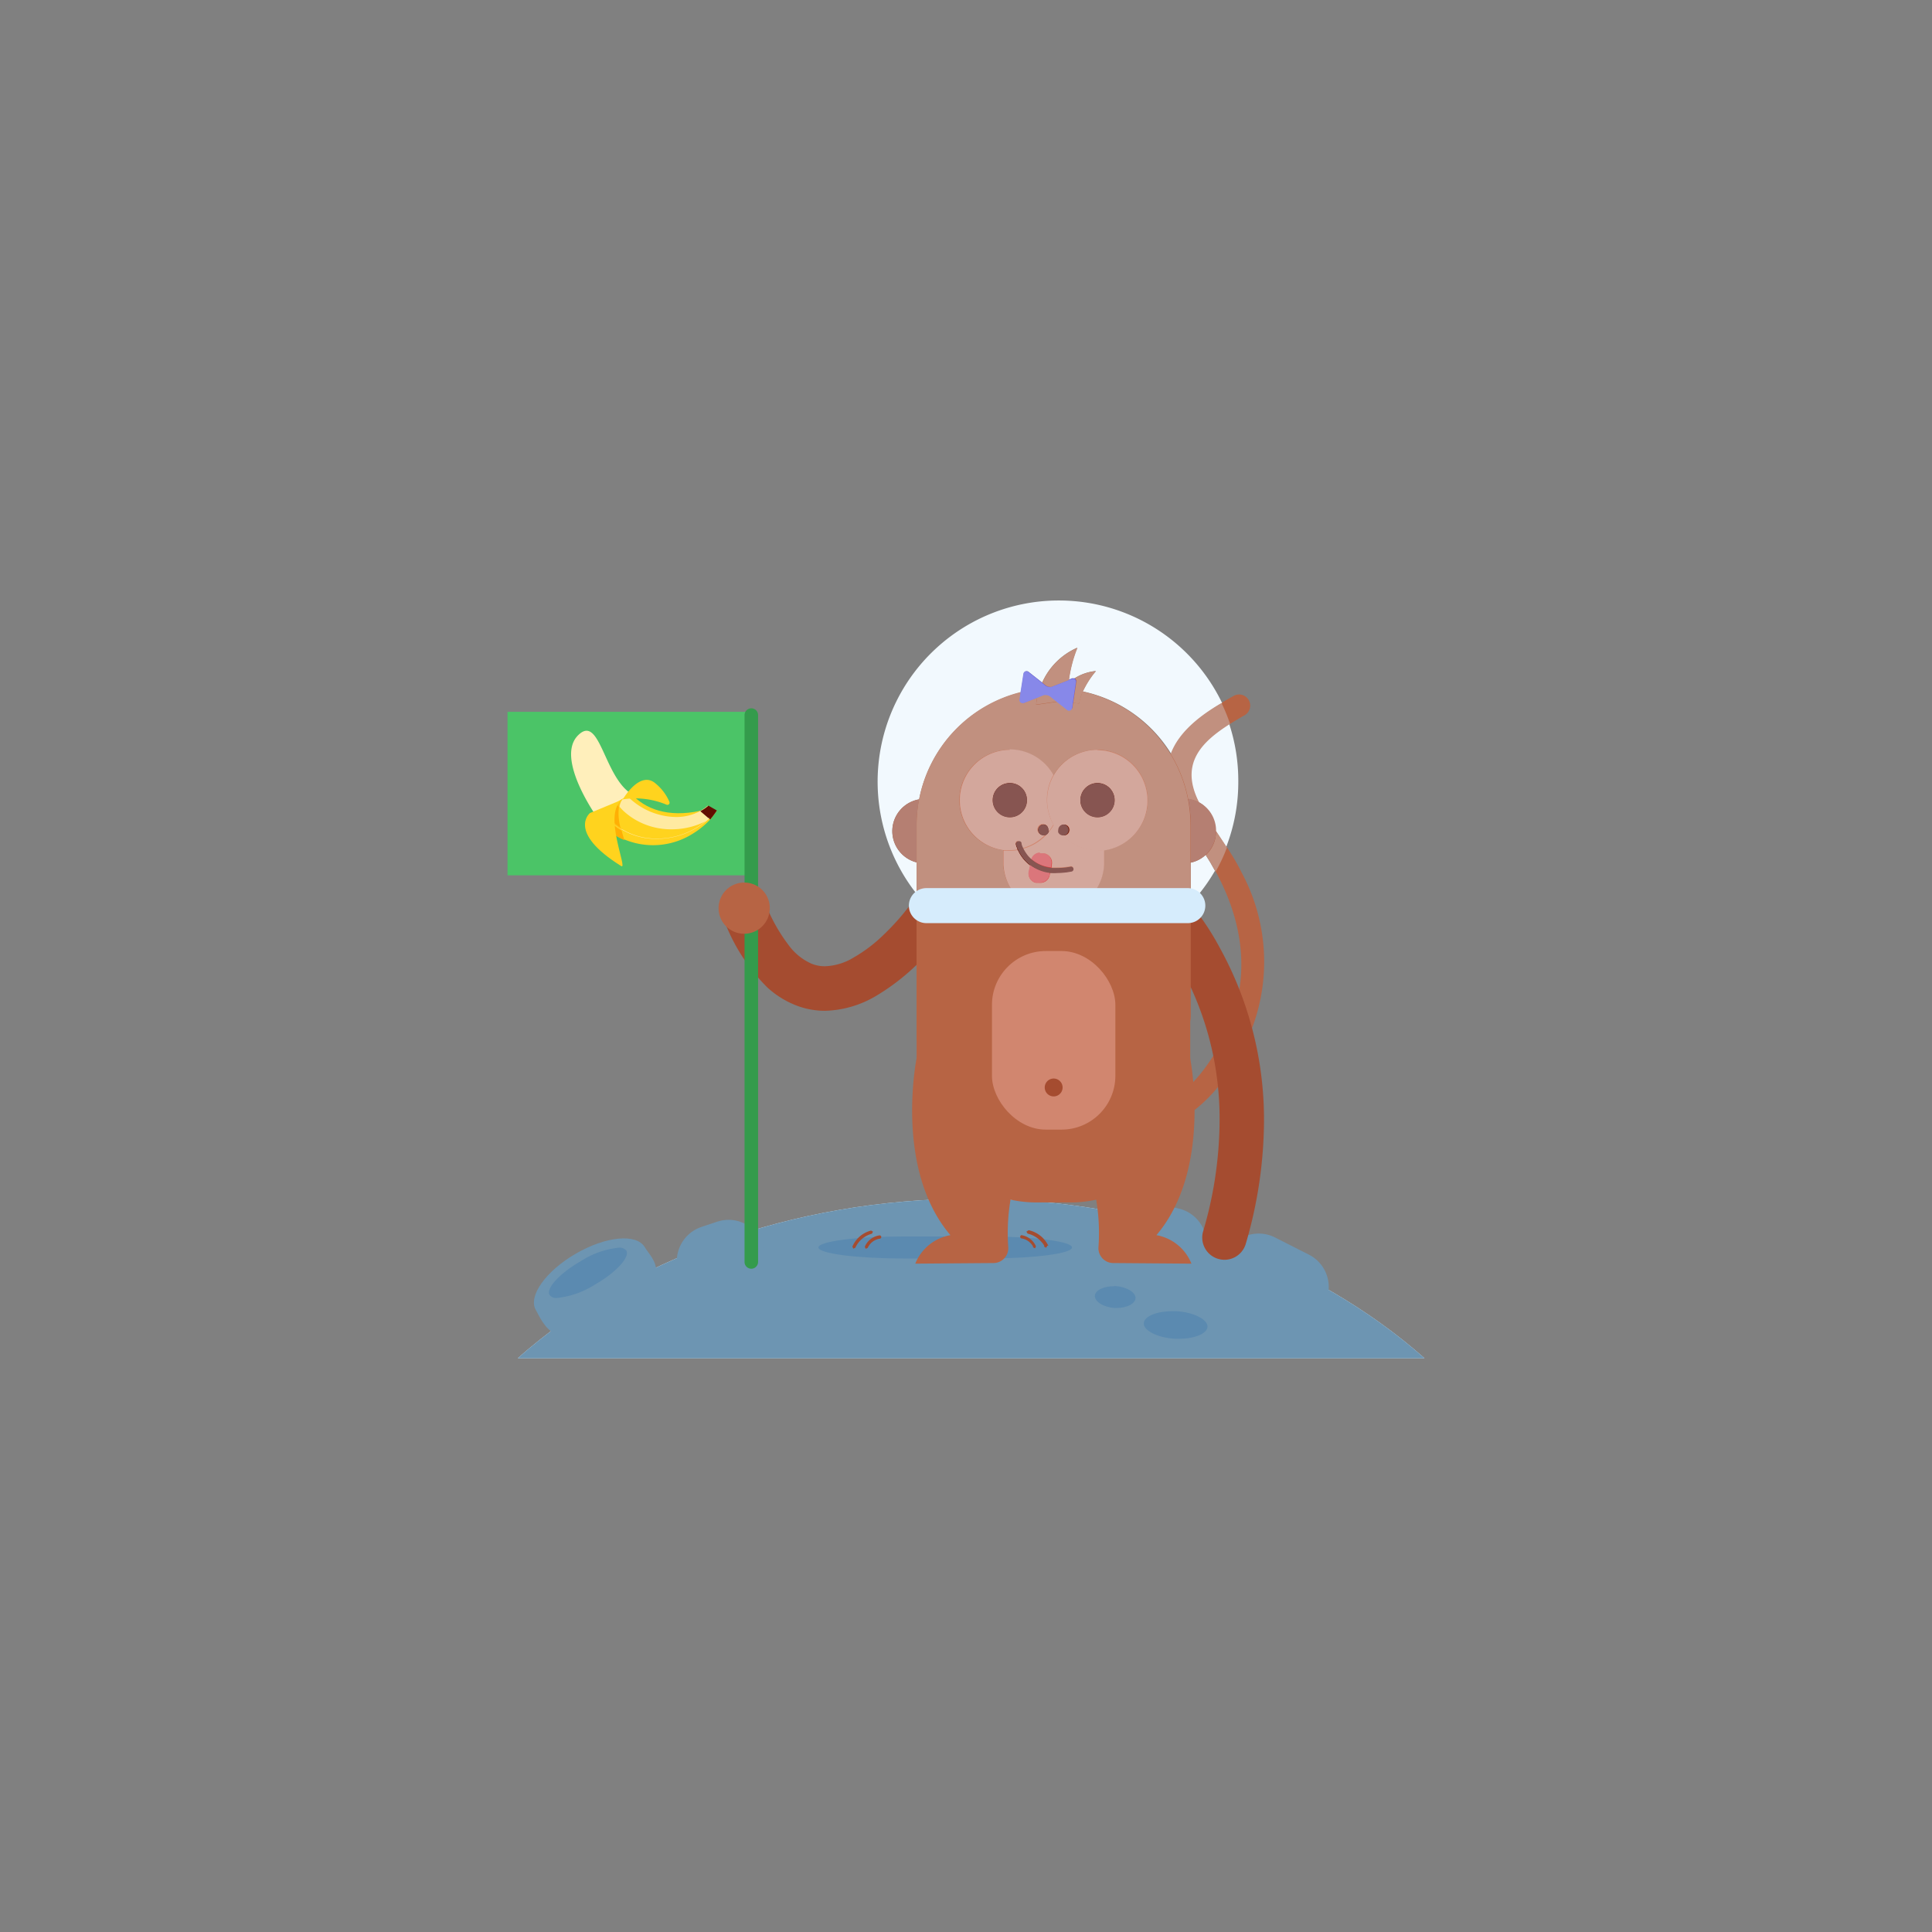 <svg id="Layer_1" data-name="Layer 1" xmlns="http://www.w3.org/2000/svg" viewBox="0 0 160 160"><rect x="0" y="0" width="160" height="160" fill="#808080" stroke="none"/><defs><style>.cls-1{fill:#d6ecfc;}.cls-2{fill:#6d95b2;}.cls-3{fill:#5b8ab0;}.cls-4{fill:#a54c30;}.cls-5{fill:#4bc467;}.cls-6{fill:#ffefbb;}.cls-7{fill:#ffd31e;}.cls-8{fill:#ffeaa1;}.cls-9{fill:#620e00;}.cls-10{fill:#ffaf04;}.cls-11{fill:#ffc213;}.cls-12{fill:#ffc616;}.cls-13{fill:#b76444;}.cls-14{fill:#d1866f;}.cls-15{fill:#dd3e3e;}.cls-16{fill:#6258e0;}.cls-17{fill:#f2f9fe;}.cls-18{fill:#c1907f;}.cls-19{fill:#b57f72;}.cls-20{fill:#d3a79c;}.cls-21{fill:#875551;}.cls-22{fill:#db767b;}.cls-23{fill:#8788e9;}.cls-24{fill:#349b4c;}</style></defs><title>Artboard 69</title><path class="cls-1" d="M118,112.48H42.88c9.16-8.1,22.58-13.21,37.54-13.21s28.39,5.11,37.55,13.21"/><path class="cls-2" d="M118,112.48H42.88c9.16-8.1,22.58-13.21,37.54-13.21s28.39,5.11,37.55,13.21"/><path class="cls-2" d="M109,109.44l-8.2-4.15.77-1.5a3,3,0,0,1,4-1.32l2.84,1.44a3,3,0,0,1,1.32,4Z"/><path class="cls-2" d="M99.84,103.91l-7.17-1.65,0-.23a3,3,0,0,1,3.6-2.25l1.32.3a3,3,0,0,1,2.26,3.6Z"/><path class="cls-2" d="M63.28,103.29l-7,2.35-.07-.22a3,3,0,0,1,1.88-3.81l1.29-.43a3,3,0,0,1,3.8,1.88Z"/><path class="cls-3" d="M81.78,102.4h-7c-3.87,0-7,.41-7,.91s3.14.91,7,.91h7c3.87,0,7-.41,7-.91s-3.14-.91-7-.91"/><path class="cls-2" d="M53.39,103.27c.66,1.14,2.7,2.39-2.51,5.9-4.9,3.31-5.86.45-6.51-.69s.83-3.22,3.32-4.66,5-1.68,5.7-.55"/><path class="cls-3" d="M51.23,103.33a7.13,7.13,0,0,0-3.11,1.1c-1.75,1-2.92,2.27-2.61,2.81a.69.69,0,0,0,.64.25,7.26,7.26,0,0,0,3.11-1.1c1.75-1,2.92-2.27,2.61-2.82a.72.72,0,0,0-.64-.24"/><path class="cls-3" d="M97.09,108.59c-1.31,0-2.34.42-2.37,1s1.12,1.2,2.58,1.28h.34c1.3,0,2.33-.42,2.36-1s-1.12-1.2-2.58-1.28h-.33"/><path class="cls-3" d="M92.23,106.52c-.85,0-1.54.34-1.56.8s.7.94,1.63,1h.18c.85,0,1.53-.35,1.56-.81s-.71-.94-1.64-1h-.17"/><path class="cls-4" d="M71.87,103.32v0a1.33,1.33,0,0,1,1-.74.13.13,0,0,0,.11-.16.13.13,0,0,0-.15-.11,1.55,1.55,0,0,0-1.21.94l.07.17.18-.08Z"/><path class="cls-4" d="M70.85,103.3v0a2.11,2.11,0,0,1,1.36-1.13l.09-.17-.16-.09a2.29,2.29,0,0,0-1.55,1.33l.08.17.17-.08Z"/><path class="cls-4" d="M85.8,103.23a1.57,1.57,0,0,0-1.21-.94.14.14,0,0,0,0,.27,1.3,1.3,0,0,1,.79.43,1,1,0,0,1,.17.24l0,.07v0l.17.08.08-.17Z"/><path class="cls-4" d="M86.82,103.17a2.37,2.37,0,0,0-1.63-1.29L85,102l.1.16a2.2,2.2,0,0,1,1.14.68,1.64,1.64,0,0,1,.24.32l0,.1,0,0,.17.07.08-.17Z"/><polyline class="cls-5" points="62.04 72.49 42.03 72.49 42.03 58.95 62.04 58.95 62.04 72.49"/><path class="cls-6" d="M49.5,67.76s-3.61-5-1.59-6.9c1.76-1.7,2.1,3.4,4.34,4.86a3.54,3.54,0,0,1-2.75,2"/><path class="cls-7" d="M58.4,67.52h0L52.83,68l-.76.07-.41-.89-.3-.65-.08-.19.27-.17.44-.27.28-.18c1.14,1.29,3.06,2,5.71,1.43l0,0,.37.31h0v0"/><path class="cls-7" d="M59.37,67.12c-.13.2-.27.39-.42.58l-.14.17A6.73,6.73,0,0,1,57.44,69a6.17,6.17,0,0,1-5.73.52,5.45,5.45,0,0,1-2.4-2l.57-.36L51,66.5l.24-.15.27-.17.44-.27a5.31,5.31,0,0,0,6,1.28h0l.21-.12a3.22,3.22,0,0,0,.46-.34l.68.4"/><path class="cls-8" d="M52,65.91l-.44.27a1.55,1.55,0,0,0-.19.36,1.31,1.31,0,0,0-.06.27h0a3.24,3.24,0,0,0,.36.38,5.6,5.6,0,0,0,1.17.82,5.88,5.88,0,0,0,2.75.67A6.26,6.26,0,0,0,58.47,68l.14-.11h0l.06-.06h0l0,0h0l.2-.12c.15-.19.29-.38.42-.58l-.68-.4a3.22,3.22,0,0,1-.46.34l-.21.12h0a4.12,4.12,0,0,1-2,.47,5.75,5.75,0,0,1-4-1.75h0"/><path class="cls-9" d="M59.37,67.12c-.13.2-.27.39-.42.58l-.14.17-.06-.05L58,67.18l.21-.12a3.22,3.22,0,0,0,.46-.34Z"/><path class="cls-6" d="M58.68,67.79l-.07.07,0,0v0h0a6.32,6.32,0,0,1-4.09,1.59h-.15a5.45,5.45,0,0,1-4.2-1.92c-.09-.11-.18-.22-.26-.34l-.06,0a3.85,3.85,0,0,0,.26.34,5.51,5.51,0,0,0,4.26,1.94h.15a6.38,6.38,0,0,0,4.14-1.62l0,0v0h0l.08-.07,0-.06h0"/><path class="cls-10" d="M49.88,67.22l-.57.36a5.45,5.45,0,0,0,2.4,2c-.08-.26-.16-.53-.23-.8a5.07,5.07,0,0,1-1.37-1.16,3.85,3.85,0,0,1-.26-.34l0,0M51,66.5h0l-1.13.7c.08.12.17.23.26.34a5.15,5.15,0,0,0,1.28,1.1,4.54,4.54,0,0,1-.15-1.83A2.66,2.66,0,0,1,51,66.5"/><path class="cls-11" d="M51.55,66.18l-.27.17L51,66.5a2.66,2.66,0,0,0,.26.31h0a1.31,1.31,0,0,1,.06-.27,1.55,1.55,0,0,1,.19-.36"/><path class="cls-12" d="M49.91,67.2l0,0,0,0a3.85,3.85,0,0,0,.26.34,5.07,5.07,0,0,0,1.37,1.16l0,0v-.06a5.15,5.15,0,0,1-1.28-1.1c-.09-.11-.18-.22-.26-.34h0"/><path class="cls-7" d="M48.86,67.33s-1.94,1.57,2.58,4.39c.62.39-1.62-4.44.14-5.52Z"/><path class="cls-7" d="M51.58,66.2a6.7,6.7,0,0,1,3.62.44.18.18,0,0,0,.24-.23,4,4,0,0,0-1.13-1.51C53,63.73,51.58,66.2,51.58,66.2Z"/><path class="cls-13" d="M85.25,88.48c-.7,4,3.43,5.29,6.68,5.54,5.28.41,8.94-2.94,11.18-7.53a15.57,15.57,0,0,0-.3-14.26c-1-2.06-2.57-3.84-3.57-5.91-1.73-3.58.85-5.38,3.84-7.09a.92.92,0,0,0-.93-1.59C99.7,59,96.56,61,96.66,64.2c.09,2.67,2.3,5,3.59,7.22,2.87,4.84,3.59,10.06.75,15.14-1.48,2.65-3.68,5.21-6.84,5.63-1.84.25-7.68-.08-7.13-3.22.21-1.16-1.57-1.66-1.78-.49"/><path class="cls-4" d="M75.65,74.57l.37.25-.37-.25h0l.37.25-.37-.25a20.42,20.42,0,0,1-2.53,2.9,12.29,12.29,0,0,1-2.43,1.83,4.85,4.85,0,0,1-2.37.72,2.91,2.91,0,0,1-1.11-.21,4.71,4.71,0,0,1-1.87-1.5,14.37,14.37,0,0,1-2.11-3.89,1.84,1.84,0,1,0-3.43,1.33,15.57,15.57,0,0,0,3.72,6,7.63,7.63,0,0,0,2.33,1.48,6.57,6.57,0,0,0,2.47.48,8.7,8.7,0,0,0,4.21-1.22,18.28,18.28,0,0,0,4.41-3.67,22.87,22.87,0,0,0,1.75-2.17,1.84,1.84,0,0,0-3-2.08"/><path class="cls-4" d="M94.77,76.05h0A19.23,19.23,0,0,1,98,80.52a25.85,25.85,0,0,1,3,12.32,32.77,32.77,0,0,1-1.38,9.2,1.84,1.84,0,0,0,3.54,1,36.61,36.61,0,0,0,1.52-10.23A29.47,29.47,0,0,0,101,78.46a22.27,22.27,0,0,0-3.74-5.1,1.84,1.84,0,0,0-2.52,2.69h0"/><path class="cls-13" d="M78.71,102.29C74,96.77,75.93,87.52,75.93,87.52s11.33,2.92,9,7.77a16.5,16.5,0,0,0-1.43,8,1.23,1.23,0,0,1-1.22,1.31l-6.48.05A3.85,3.85,0,0,1,78.71,102.29Z"/><path class="cls-13" d="M95.77,102.29c4.69-5.52,2.77-14.77,2.77-14.77s-11.32,2.92-9,7.77a16.5,16.5,0,0,1,1.43,8,1.23,1.23,0,0,0,1.22,1.31l6.48.05A3.85,3.85,0,0,0,95.77,102.29Z"/><path class="cls-4" d="M79.26,68.83a2.68,2.68,0,1,1-2.67-2.68,2.66,2.66,0,0,1,2.67,2.68"/><path class="cls-4" d="M100.71,68.83A2.68,2.68,0,1,1,98,66.15a2.66,2.66,0,0,1,2.67,2.68"/><path class="cls-13" d="M96.61,86.15H75.91V68.36a11.35,11.35,0,1,1,22.7,0V84.14a2,2,0,0,1-2,2"/><path class="cls-13" d="M88.67,99.58H85.81a9.9,9.9,0,0,1-9.9-9.9V73.88H98.57v15.8a9.9,9.9,0,0,1-9.9,9.9"/><path class="cls-14" d="M83.09,64.72v6.84h0a4.17,4.17,0,0,0,8.33,0h0V64.72H83.09"/><path class="cls-14" d="M87.8,66.26a4.17,4.17,0,1,0-4.17,4.17,4.16,4.16,0,0,0,4.17-4.17"/><path class="cls-14" d="M95.06,66.26a4.17,4.17,0,1,0-4.17,4.17,4.17,4.17,0,0,0,4.17-4.17"/><path class="cls-9" d="M85.05,66.26a1.42,1.42,0,1,0-1.42,1.42,1.41,1.41,0,0,0,1.42-1.42"/><path class="cls-9" d="M92.31,66.26a1.42,1.42,0,1,0-1.42,1.42,1.42,1.42,0,0,0,1.42-1.42"/><path class="cls-9" d="M86.88,68.73a.45.45,0,1,0-.9,0,.45.45,0,1,0,.9,0"/><path class="cls-9" d="M88.55,68.73a.45.45,0,0,0-.45-.45.46.46,0,0,0-.46.45.47.47,0,0,0,.46.46.46.46,0,0,0,.45-.46"/><path class="cls-15" d="M86,73.14l-.22,0a.77.77,0,0,1-.58-.93l.2-.88a.79.79,0,0,1,.93-.58l.21,0a.77.77,0,0,1,.58.93l-.2.88a.78.78,0,0,1-.92.58"/><path class="cls-9" d="M84.1,69.92a3.34,3.34,0,0,0,.64,1.22,3.44,3.44,0,0,0,2.78,1.2,6.47,6.47,0,0,0,1.18-.12.2.2,0,0,0,.17-.24.21.21,0,0,0-.24-.16,5.78,5.78,0,0,1-1.11.11,3,3,0,0,1-2.47-1.05,3.6,3.6,0,0,1-.44-.73,1.33,1.33,0,0,1-.08-.24l0-.06v0a.19.19,0,0,0-.24-.15.21.21,0,0,0-.16.24"/><path class="cls-13" d="M90.75,55.58a3.89,3.89,0,0,0-2.26,1,11.09,11.09,0,0,1,.72-2.93,5.78,5.78,0,0,0-3.4,4.74L88,58.05l1.32.23a6.4,6.4,0,0,1,1.39-2.7"/><path class="cls-16" d="M88.78,56.17l-1.67.66a.52.52,0,0,1-.51-.07l-1.41-1.12a.25.25,0,0,0-.41.16l-.32,2.13a.26.26,0,0,0,.35.28l1.67-.66a.55.55,0,0,1,.51.08l1.41,1.12a.27.27,0,0,0,.42-.16l.31-2.14a.26.26,0,0,0-.35-.28"/><rect class="cls-14" x="82.15" y="78.76" width="10.22" height="14.79" rx="4.46" ry="4.46"/><path class="cls-4" d="M88,90.06a.74.74,0,1,0-.74.74A.74.74,0,0,0,88,90.06Z"/><path class="cls-17" d="M99.86,70.79a2.64,2.64,0,0,1-1.25.65v3.4l0,0c.27-.29.53-.6.78-.92a14.78,14.78,0,0,0,1.23-1.81l-.42-.74-.39-.63m2-10.84c-2.41,1.52-4.12,3.29-2.63,6.37a1.19,1.19,0,0,1,.08.16,2.67,2.67,0,0,1,1.39,2.34c.3.46.61.91.9,1.37a14.86,14.86,0,0,0,1-5.47,15,15,0,0,0-.77-4.77M87.66,49.73A15,15,0,0,0,75.57,73.58l.34.45V71.42a2.67,2.67,0,0,1,.21-5.22,11.37,11.37,0,0,1,8.42-8.86l.24-1.54a.26.26,0,0,1,.25-.22.25.25,0,0,1,.16.06l1.12.88a5.64,5.64,0,0,1,2.9-2.88,11,11,0,0,0-.69,2.64l.26-.11h.1l.11,0a4,4,0,0,1,1.76-.6h0a7.57,7.57,0,0,0-1.08,1.69A11.38,11.38,0,0,1,97,62.44c.68-1.85,2.49-3.18,4.21-4.22a15,15,0,0,0-13.5-8.49"/><path class="cls-18" d="M100.71,68.82h0a2.69,2.69,0,0,1-.85,2l.39.63.42.74a14.23,14.23,0,0,0,.94-2c-.29-.46-.6-.91-.9-1.37m.45-10.6c-1.72,1-3.53,2.37-4.21,4.22a11.25,11.25,0,0,1,1.45,3.74,2.62,2.62,0,0,1,.92.3,1.19,1.19,0,0,0-.08-.16c-1.49-3.08.22-4.85,2.63-6.37a15.32,15.32,0,0,0-.71-1.73"/><path class="cls-19" d="M98.61,74.84v.1l0,0,0,0"/><path class="cls-19" d="M76.12,66.2a2.67,2.67,0,0,0-.21,5.22V68.36a11,11,0,0,1,.21-2.16"/><path class="cls-19" d="M98.4,66.18a11.27,11.27,0,0,1,.21,2.18v3.08a2.64,2.64,0,0,0,1.25-.65,2.69,2.69,0,0,0,.85-2h0a2.67,2.67,0,0,0-1.39-2.34,2.62,2.62,0,0,0-.92-.3"/><path class="cls-18" d="M89.67,57.27a4.07,4.07,0,0,0-.31,1l-.49-.08-.05.39a.27.27,0,0,1-.26.22.25.25,0,0,1-.16-.06l-.8-.63-1.79.26s0-.23.09-.6l-1.09.43-.1,0a.25.25,0,0,1-.25-.3l.08-.59a11.37,11.37,0,0,0-8.42,8.86,11,11,0,0,0-.21,2.16V74h0v-.15h8a4.16,4.16,0,0,1-.83-2.32h0V70.4a4.17,4.17,0,1,1,4.17-6.19,4.17,4.17,0,1,1,4.17,6.19v1.16h0a4.16,4.16,0,0,1-.83,2.32h8V75l0,0V68.36a11.33,11.33,0,0,0-8.94-11.09"/><path class="cls-18" d="M98.57,73.88h-8a4.17,4.17,0,0,1-6.67,0h-8V74a15.13,15.13,0,0,0,2.4,2.4H97A15.12,15.12,0,0,0,98.57,75V73.88"/><path class="cls-20" d="M87.26,68.32a3.81,3.81,0,0,1-.43.62.4.4,0,0,1-.15.17,4.13,4.13,0,0,1-2,1.19,3.67,3.67,0,0,0,.37.58,2.89,2.89,0,0,0,.35.35.78.78,0,0,1,.74-.55l.18,0,.21,0a.77.77,0,0,1,.58.93l0,.23.46,0a5.78,5.78,0,0,0,1.11-.11h0a.21.21,0,0,1,.2.17.2.2,0,0,1-.17.24,6.47,6.47,0,0,1-1.18.12h0a4.63,4.63,0,0,1-.54,0l-.06.25a.78.78,0,0,1-.75.6l-.17,0-.22,0a.77.77,0,0,1-.58-.93l.11-.49a3.19,3.19,0,0,1-.56-.53,3.5,3.5,0,0,1-.47-.76,3.39,3.39,0,0,1-.64.05,4.89,4.89,0,0,1-.54,0v1.16h0a4.17,4.17,0,0,0,8.33,0h0V70.4a4.89,4.89,0,0,1-.54,0,4.18,4.18,0,0,1-3-1.32.5.5,0,0,1-.15-.17,5.27,5.27,0,0,1-.43-.62"/><path class="cls-20" d="M83.63,67.68a1.42,1.42,0,1,1,1.42-1.42,1.41,1.41,0,0,1-1.42,1.42m0-5.58a4.17,4.17,0,0,0-.54,8.3,4.89,4.89,0,0,0,.54,0,3.39,3.39,0,0,0,.64-.05,4,4,0,0,1-.17-.46.21.21,0,0,1,.16-.24h0a.2.2,0,0,1,.2.16v0l0,.06a1.33,1.33,0,0,0,.08.24l.07.15a4.13,4.13,0,0,0,2-1.19.44.44,0,0,1-.25.08.46.46,0,0,1-.45-.46.45.45,0,1,1,.9,0,.46.46,0,0,1,0,.21,3.81,3.81,0,0,0,.43-.62,4.18,4.18,0,0,1,0-4.11,4.16,4.16,0,0,0-3.63-2.11"/><path class="cls-20" d="M90.89,67.68a1.42,1.42,0,1,1,1.42-1.42,1.42,1.42,0,0,1-1.42,1.42m0-5.58a4.17,4.17,0,0,0-3.63,6.22,5.27,5.27,0,0,0,.43.62.46.46,0,0,1,0-.21.46.46,0,0,1,.46-.45.45.45,0,0,1,.45.45.46.46,0,0,1-.45.46.47.47,0,0,1-.26-.08,4.18,4.18,0,0,0,3,1.32,4.89,4.89,0,0,0,.54,0,4.17,4.17,0,0,0-.54-8.3"/><path class="cls-21" d="M83.63,64.85a1.42,1.42,0,1,0,1.42,1.41,1.41,1.41,0,0,0-1.42-1.41"/><path class="cls-21" d="M90.89,64.85a1.42,1.42,0,1,0,1.42,1.41,1.42,1.42,0,0,0-1.42-1.41"/><path class="cls-21" d="M86.43,68.28a.45.45,0,0,0-.45.45.46.46,0,0,0,.45.46.44.44,0,0,0,.25-.08.4.4,0,0,0,.15-.17.46.46,0,0,0,0-.21.45.45,0,0,0-.45-.45"/><path class="cls-21" d="M88.1,68.28a.46.46,0,0,0-.46.45.46.46,0,0,0,0,.21.5.5,0,0,0,.15.17.47.47,0,0,0,.26.08.46.46,0,0,0,.45-.46.45.45,0,0,0-.45-.45"/><path class="cls-22" d="M85.3,71.67l-.11.49a.77.77,0,0,0,.58.93l.22,0,.17,0a.78.78,0,0,0,.75-.6l.06-.25a3.44,3.44,0,0,1-1.67-.64m.84-1a.78.78,0,0,0-.74.55,3,3,0,0,0,1.66.68l0-.23a.77.77,0,0,0-.58-.93l-.21,0-.18,0"/><path class="cls-21" d="M84.3,69.67h0a.21.21,0,0,0-.16.24,4,4,0,0,0,.17.46,3.5,3.5,0,0,0,.47.76,3.19,3.19,0,0,0,.56.53,3.44,3.44,0,0,0,1.67.64,4.63,4.63,0,0,0,.54,0h0a6.47,6.47,0,0,0,1.18-.12.2.2,0,0,0,.17-.24.21.21,0,0,0-.2-.17h0a5.78,5.78,0,0,1-1.11.11l-.46,0a3,3,0,0,1-1.66-.68,2.89,2.89,0,0,1-.35-.35,3.67,3.67,0,0,1-.37-.58l-.07-.15a1.33,1.33,0,0,1-.08-.24l0-.06v0a.2.2,0,0,0-.2-.16"/><path class="cls-18" d="M86.67,57.52a.58.58,0,0,0-.19,0l-.58.23c-.07.37-.09.6-.09.6l1.79-.26L87,57.63a.54.54,0,0,0-.32-.11m4.08-1.94a4,4,0,0,0-1.76.6.25.25,0,0,1,.14.27l-.26,1.75.49.08a4.07,4.07,0,0,1,.31-1,7.57,7.57,0,0,1,1.08-1.69m-1.54-1.94a5.64,5.64,0,0,0-2.9,2.88l.29.24a.54.54,0,0,0,.32.11.41.41,0,0,0,.19,0l1.41-.55a11,11,0,0,1,.69-2.64"/><path class="cls-23" d="M85,55.58a.26.26,0,0,0-.25.22l-.24,1.54-.08.59a.25.25,0,0,0,.25.3l.1,0,1.09-.43.58-.23a.58.58,0,0,1,.19,0,.54.54,0,0,1,.32.11l.61.49.8.63a.25.25,0,0,0,.16.06.27.27,0,0,0,.26-.22l.05-.39.26-1.75a.25.25,0,0,0-.14-.27l-.11,0h-.1l-.26.11-1.41.55a.41.41,0,0,1-.19,0,.54.54,0,0,1-.32-.11l-.29-.24-1.12-.88a.25.25,0,0,0-.16-.06"/><path class="cls-1" d="M99.82,75h0a1.45,1.45,0,0,1-1.45,1.45H76.72a1.45,1.45,0,0,1,0-2.9H98.37A1.45,1.45,0,0,1,99.82,75Z"/><path class="cls-24" d="M62.22,105.07h0a.56.56,0,0,1-.56-.56V59.22a.56.56,0,0,1,1.12,0v45.29A.56.56,0,0,1,62.22,105.07Z"/><path class="cls-13" d="M63.75,75.21a2.12,2.12,0,1,1-2.12-2.12A2.11,2.11,0,0,1,63.75,75.21Z"/></svg>